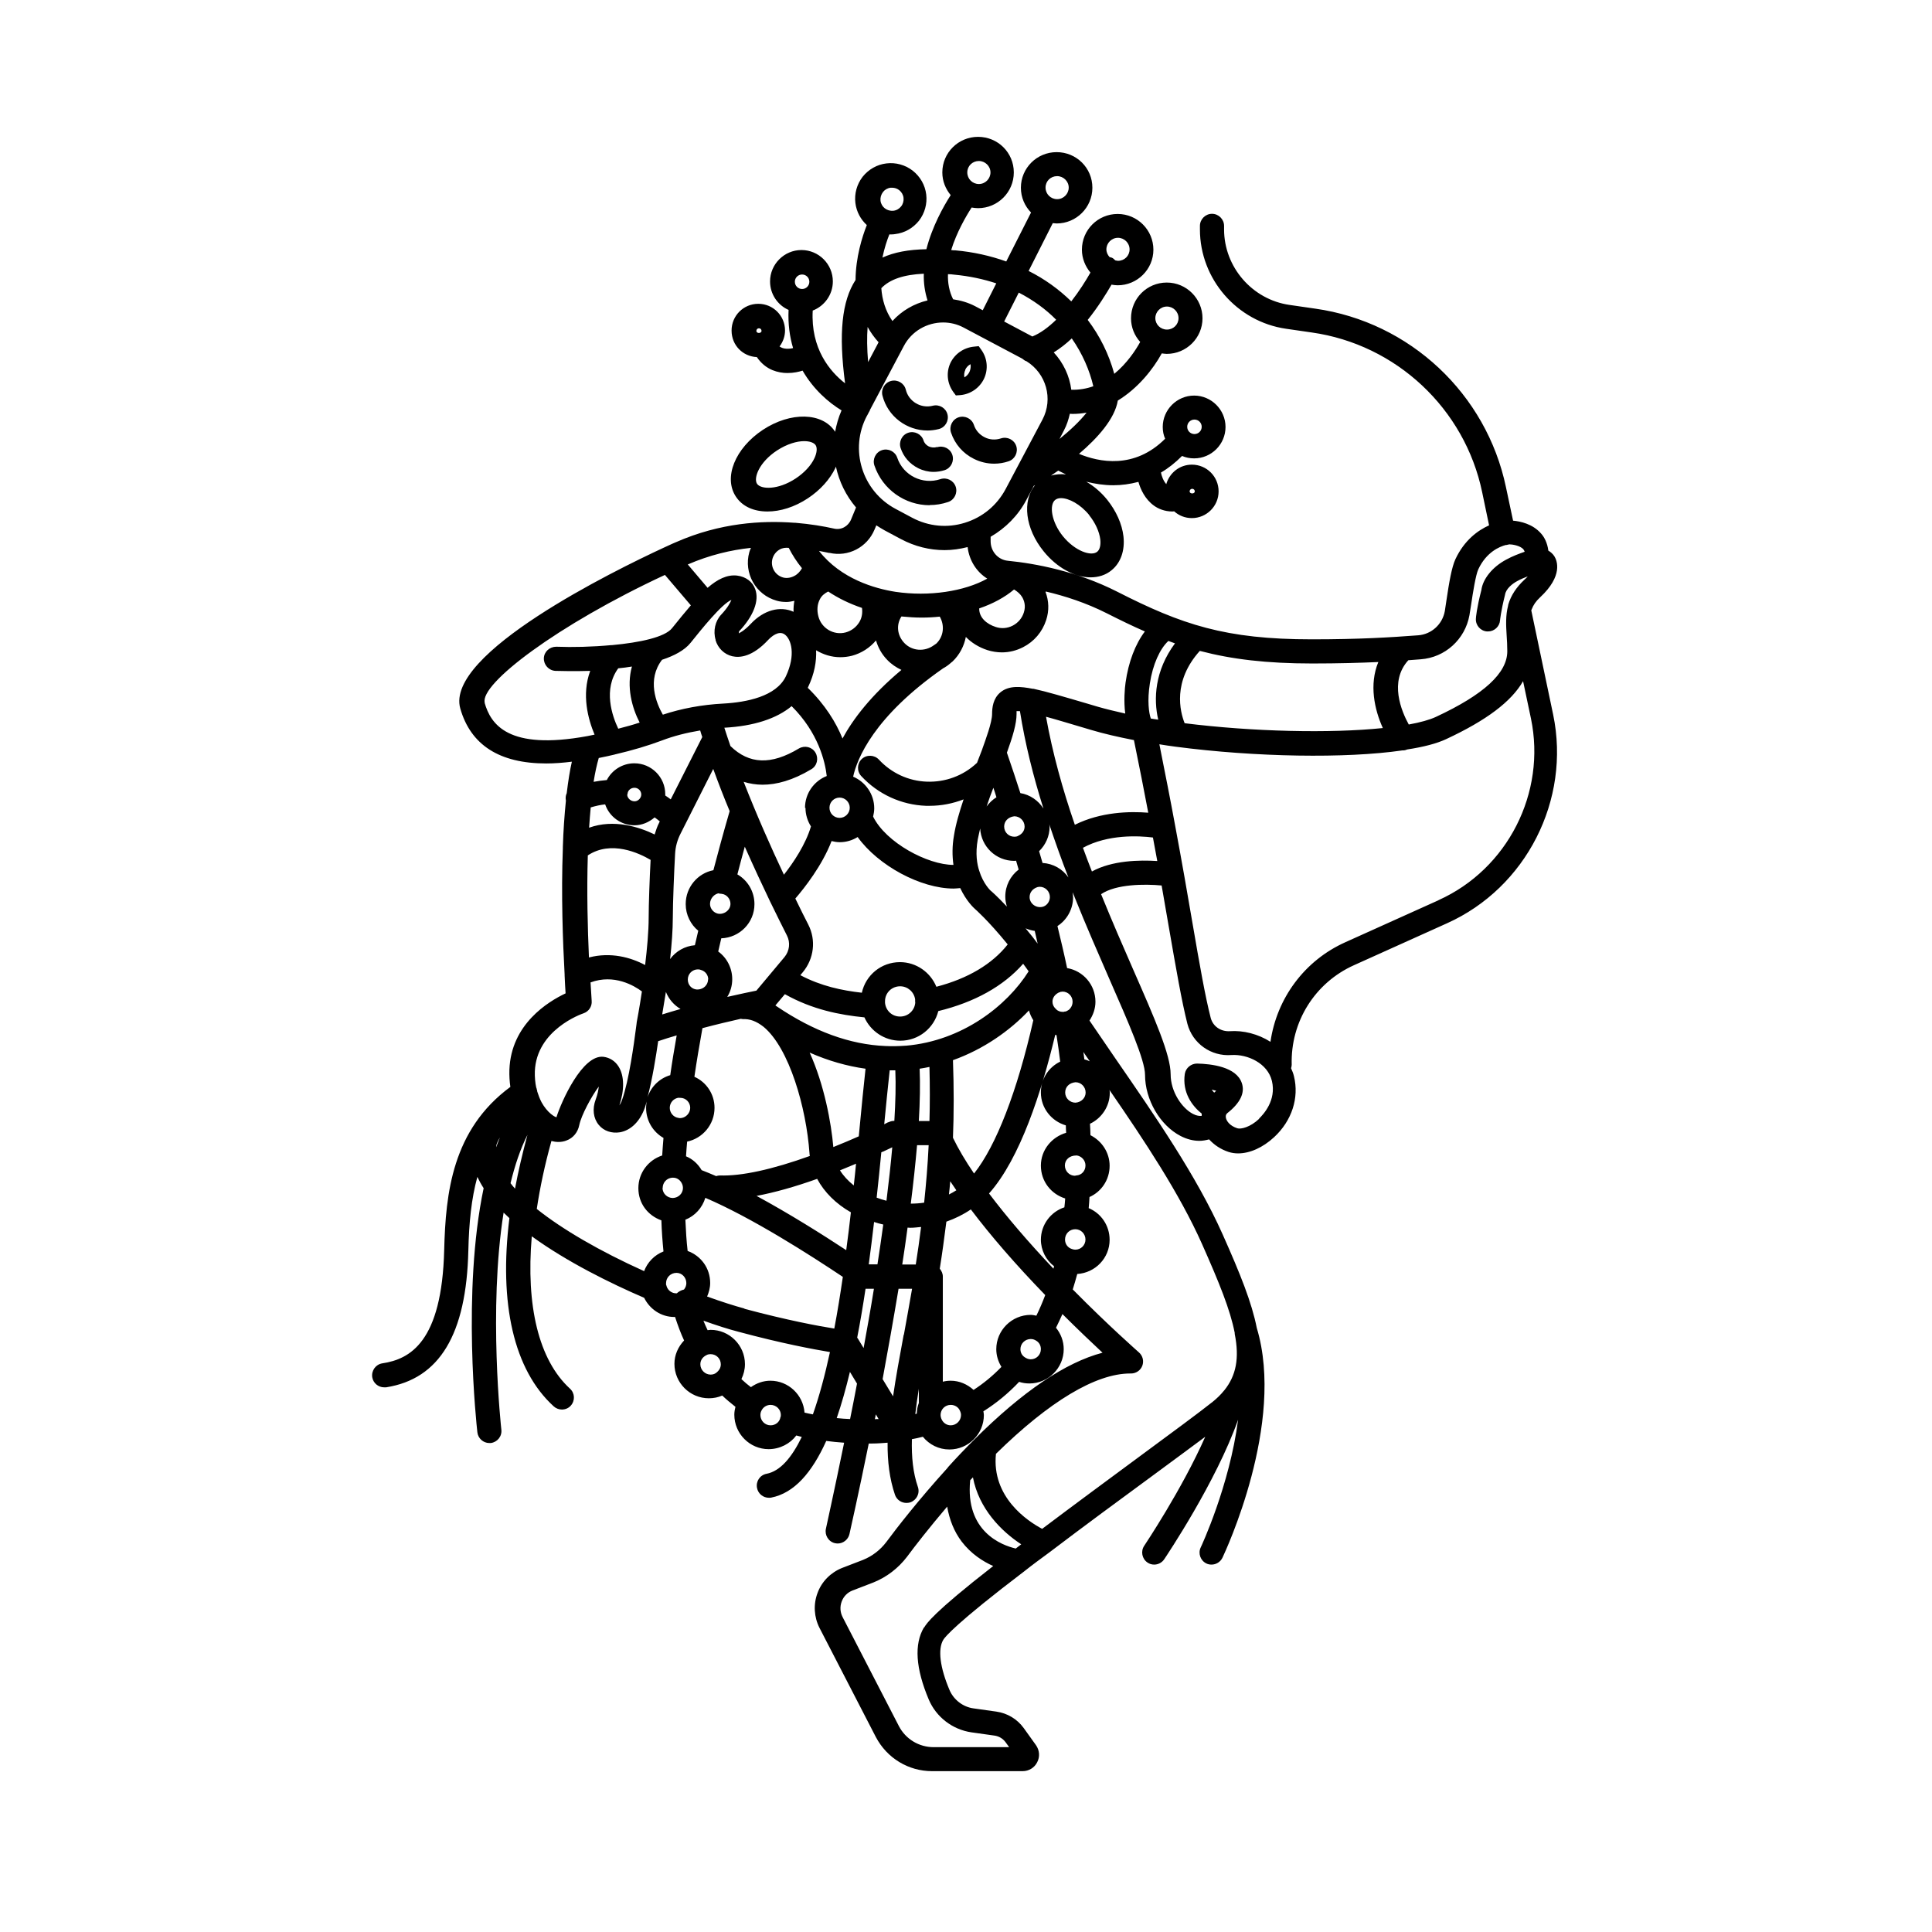 <?xml version="1.0" encoding="UTF-8"?>
<svg id="icons" xmlns="http://www.w3.org/2000/svg" viewBox="0 0 120 120">
  <path d="m57.6,26.74c.23,0,.47-.03.71-.09.4-.1.64-.51.54-.91-.1-.4-.51-.64-.91-.54-.74.19-1.5-.26-1.68-1-.1-.4-.51-.64-.91-.54-.4.1-.64.51-.54.91.33,1.3,1.51,2.17,2.8,2.17Z"/>
  <path d="m60.49,26.39c-.13-.39-.56-.6-.95-.47-.39.13-.6.56-.47.95.24.72.75,1.3,1.42,1.63.4.2.83.3,1.26.3.3,0,.61-.05.9-.15.39-.13.6-.56.47-.95s-.56-.6-.95-.47c-.34.11-.7.09-1.01-.07-.32-.16-.56-.43-.67-.77Z"/>
  <path d="m58.2,27.76c-.17.06-.35.04-.51-.03-.16-.08-.28-.21-.33-.38-.13-.39-.56-.6-.95-.47-.39.13-.6.56-.47.95.18.55.57.99,1.09,1.25.3.15.63.23.96.23.23,0,.47-.04.69-.11.39-.13.6-.56.47-.95-.13-.39-.55-.6-.95-.47Z"/>
  <path d="m57.74,31.37c.38,0,.77-.06,1.15-.19.39-.13.6-.56.47-.95-.13-.39-.56-.6-.95-.47-1.11.37-2.31-.23-2.68-1.33-.13-.39-.56-.6-.95-.47-.39.13-.6.56-.47.95.51,1.51,1.92,2.47,3.43,2.47Z"/>
  <path d="m59.38,24.56l.28-.02c.63-.06,1.19-.45,1.46-1.02.27-.58.21-1.26-.16-1.78l-.17-.24-.29.03c-.64.06-1.2.45-1.47,1.02-.27.58-.2,1.26.17,1.78l.17.23Zm.57-1.59c.07-.15.18-.27.33-.35.03.16,0,.32-.06.47-.07.15-.18.27-.32.35-.03-.16-.01-.32.06-.47Z"/>
  <path d="m95.14,37.84c.1-.26.25-.49.52-.74,1.44-1.34,1.05-2.28.89-2.54-.1-.16-.23-.27-.38-.36-.06-.48-.25-.84-.45-1.06-.52-.6-1.29-.76-1.74-.8l-.44-2.07c-1.21-5.81-5.97-10.27-11.85-11.1l-1.59-.23c-2.32-.33-4.07-2.35-4.07-4.69v-.22c0-.41-.34-.75-.75-.75s-.75.34-.75.75v.22c0,3.08,2.3,5.73,5.35,6.17l1.59.23c5.25.74,9.51,4.73,10.59,9.92l.43,2.06c-.69.31-1.53.91-2.09,2.1-.23.5-.39,1.42-.56,2.57-.04.25-.07.48-.1.66-.15.82-.83,1.44-1.66,1.5-1.72.13-3.65.25-6.61.25-5.36,0-8.06-.91-12.08-2.96-2.5-1.27-5.07-1.75-6.79-1.92-.61-.06-1.07-.58-1.07-1.21v-.28c.93-.54,1.71-1.32,2.22-2.29l.46-.87s.05-.03.08-.05c-.81.98-.62,2.69.53,4.11.84,1.04,1.95,1.62,2.92,1.62.48,0,.94-.14,1.3-.44.57-.46.84-1.23.74-2.11-.09-.77-.45-1.57-1.01-2.27-.39-.48-.83-.85-1.3-1.12.53.13,1.09.22,1.68.22.51,0,1.03-.07,1.56-.21.13.46.41,1.08.97,1.48.25.18.64.36,1.15.36.03,0,.07-.01.1-.01.29.26.67.42,1.1.42.91,0,1.66-.74,1.66-1.66s-.74-1.66-1.66-1.66c-.76,0-1.39.51-1.59,1.21-.18-.2-.29-.5-.33-.72.45-.26.89-.61,1.31-1.03.23.1.48.15.75.15,1.08,0,1.95-.88,1.95-1.95s-.88-1.95-1.95-1.95-1.95.88-1.95,1.95c0,.26.05.51.15.73-1.92,1.92-4.12,1.45-5.35.94,1.15-.98,2.22-2.17,2.41-3.31,1.27-.78,2.19-1.95,2.73-2.93.1.01.21.03.31.03,1.22,0,2.22-.99,2.22-2.21s-.99-2.22-2.22-2.22-2.22.99-2.22,2.22c0,.57.22,1.08.57,1.47-.28.51-.82,1.33-1.61,1.98-.34-1.24-.9-2.36-1.65-3.35.65-.81,1.16-1.64,1.48-2.19.12.02.25.04.38.04,1.22,0,2.22-.99,2.22-2.21s-.99-2.22-2.22-2.22-2.22.99-2.22,2.22c0,.54.21,1.04.53,1.42-.29.51-.7,1.16-1.19,1.79-.77-.75-1.65-1.39-2.65-1.89l1.5-2.97c.08,0,.16.02.24.02,1.22,0,2.22-.99,2.22-2.22s-.99-2.21-2.22-2.21-2.22.99-2.22,2.21c0,.6.24,1.14.63,1.54l-1.54,3.04c-.98-.35-2.04-.59-3.16-.69-.09,0-.17,0-.26-.02.34-1.1.92-2.1,1.27-2.64.13.02.27.04.4.04,1.22,0,2.22-.99,2.22-2.22s-.99-2.21-2.22-2.21-2.22.99-2.22,2.21c0,.54.2,1.02.52,1.41-.45.7-1.15,1.95-1.51,3.36-1.11.02-2.01.19-2.73.52.12-.59.29-1.09.43-1.44.03,0,.06,0,.09,0,.09,0,.18,0,.27-.02.59-.07,1.11-.37,1.48-.83.36-.47.52-1.05.45-1.63s-.37-1.11-.84-1.48c-.47-.36-1.05-.52-1.63-.45-.59.07-1.11.37-1.48.83-.36.47-.52,1.05-.45,1.63.07.55.33,1.02.71,1.37-.29.73-.69,2.01-.7,3.41-.85,1.31-1.06,3.32-.65,6.42-.95-.74-2.14-2.16-2.01-4.52.73-.28,1.25-.99,1.25-1.81,0-1.08-.88-1.95-1.95-1.95s-1.95.88-1.95,1.95c0,.79.47,1.47,1.15,1.77-.04.88.07,1.67.28,2.37-.12.03-.26.05-.42.04-.17-.01-.31-.06-.42-.14.21-.28.34-.62.34-.99,0-.92-.74-1.66-1.66-1.66s-1.66.74-1.66,1.66.7,1.61,1.57,1.65c.25.37.58.65.97.81.32.13.64.18.93.18.4,0,.73-.08.94-.15.67,1.16,1.61,1.98,2.42,2.47-.19.44-.32.89-.4,1.34,0,0,0-.02-.01-.03-.78-1.19-2.75-1.24-4.48-.1-1.72,1.14-2.46,2.96-1.67,4.15.41.62,1.12.92,1.96.92.79,0,1.68-.27,2.51-.82.77-.51,1.37-1.18,1.71-1.89.01-.03.02-.05.03-.08.2.93.62,1.8,1.25,2.54l-.31.75c-.18.43-.62.67-1.07.56-.62-.14-1.44-.28-2.4-.36-.02,0-.04,0-.06,0-2-.15-4.6,0-7.33,1.2-.02,0-.32.14-.8.36,0,0,0,0,0,0-3.04,1.41-13.58,6.57-12.61,9.98.65,2.27,2.44,3.41,5.34,3.41.49,0,1.03-.04,1.59-.11-.13.57-.23,1.22-.32,1.96-.07.15-.08.3-.05.46-.09.9-.16,1.87-.19,2.88,0,.03,0,.05,0,.08-.11,2.86,0,5.84.11,7.84,0,.02,0,.04,0,.06.02.45.04.83.06,1.11-1.08.51-3.39,1.91-3.49,4.75-.01.37.01.72.06,1.06-3.61,2.66-4.02,6.6-4.11,10.12-.14,5.74-2.13,6.79-3.84,7.05-.41.06-.69.45-.63.86.06.37.38.63.74.63.04,0,.08,0,.12,0,3.32-.52,4.99-3.29,5.11-8.5.04-1.72.19-3.23.56-4.57.11.23.24.47.39.7-1.35,6.42-.44,14.7-.39,15.16.04.38.37.67.74.67.03,0,.06,0,.09,0,.41-.05.71-.42.66-.83-.01-.1-.82-7.46.14-13.48.11.11.24.23.36.34-.66,5.31.27,9.43,2.75,11.69.14.13.33.2.51.2.2,0,.41-.08.55-.24.28-.31.26-.78-.05-1.06-1.94-1.78-2.74-5.14-2.37-9.46,2.19,1.59,4.89,2.92,6.98,3.82.35.71,1.06,1.19,1.87,1.19.02,0,.03,0,.05,0,.17.52.35,1.01.56,1.46-.37.39-.6.9-.6,1.45,0,1.18.96,2.14,2.14,2.14.3,0,.58-.06.83-.17.26.25.54.48.82.7-.04.16-.07.32-.07.49,0,1.18.96,2.14,2.13,2.14.7,0,1.34-.34,1.72-.85.11.03.22.06.34.09-.62,1.28-1.34,2.13-2.19,2.29-.41.08-.67.47-.59.88.07.36.38.61.74.61.05,0,.1,0,.14-.01,1.43-.28,2.53-1.55,3.42-3.52.36.05.72.08,1.11.11-.64,3.14-1.12,5.27-1.13,5.34-.09.4.16.81.56.9.06.01.11.02.17.02.34,0,.65-.24.73-.58.06-.27.56-2.48,1.2-5.63.07,0,.15,0,.22,0,.33,0,.65-.03.95-.05-.01,1.17.12,2.24.46,3.24.11.31.4.5.71.5.08,0,.17-.01.25-.04.39-.14.6-.56.46-.96-.3-.87-.4-1.85-.37-2.96.23-.04.45-.09.68-.15.4.49.99.79,1.65.79,1.18,0,2.14-.96,2.14-2.14,0-.08-.02-.15-.03-.23.81-.51,1.55-1.12,2.22-1.83.21.07.42.1.64.1,1.17,0,2.13-.96,2.13-2.13,0-.5-.18-.96-.48-1.33.14-.28.27-.56.4-.85.96.96,1.84,1.79,2.49,2.4-2.29.6-4.96,2.4-7.95,5.38-.57.57-1.12,1.14-1.63,1.71-.02.02-.04.05-.06.08-1.77,1.95-3.14,3.71-3.79,4.59-.38.5-.88.88-1.45,1.11l-1.3.5c-.7.28-1.26.84-1.52,1.55-.27.71-.22,1.5.12,2.17l3.5,6.78c.69,1.31,2.02,2.12,3.49,2.12h5.63c.38,0,.73-.21.9-.55.18-.34.15-.74-.07-1.06l-.76-1.06c-.41-.57-1.02-.93-1.71-1.03l-1.42-.2c-.65-.09-1.22-.53-1.48-1.13-.6-1.41-.74-2.55-.39-3.13.11-.18.78-1.02,5.05-4.27.49-.39,1.01-.77,1.54-1.16,2.12-1.61,4.43-3.31,6.42-4.77,1.24-.91,2.37-1.75,3.26-2.41-1.46,3.3-3.76,6.72-3.79,6.77-.23.34-.14.81.2,1.04.13.09.27.13.42.13.24,0,.48-.12.62-.33.14-.21,3.23-4.81,4.59-8.67-.53,4.1-2.29,7.87-2.32,7.93-.18.37-.02.82.35,1,.1.05.21.07.32.07.28,0,.55-.16.68-.43.16-.34,3.92-8.34,2.13-14.27-.31-1.57-1.01-3.32-2.12-5.81-1.62-3.63-4.18-7.33-6.65-10.91-.55-.8-1.09-1.59-1.62-2.37.23-.35.37-.75.37-1.17,0-1.05-.76-1.92-1.76-2.09-.18-.86-.39-1.74-.6-2.61.59-.38.97-1.05.97-1.78,0-.11-.02-.21-.03-.32.04.1.08.19.12.28,0,0,0,0,0,.01.74,1.84,1.5,3.57,2.17,5.11,1.19,2.71,2.21,5.04,2.21,5.94,0,1.54.93,3.14,2.21,3.8.39.2.78.3,1.17.3.21,0,.4-.04.6-.09.31.34.72.62,1.21.78.19.06.39.09.59.09.73,0,1.54-.36,2.24-1.01,1.1-1.02,1.56-2.44,1.23-3.78-.04-.18-.11-.34-.18-.5.02-.07.04-.14.04-.21-.08-2.67,1.44-5.1,3.87-6.19l5.77-2.6c4.93-2.21,7.7-7.67,6.6-12.96l-1.36-6.48Zm-21.09-7.48c.09,0,.16.07.16.16,0,.17-.32.17-.32,0,0-.09.07-.16.16-.16Zm.14-4.3c.25,0,.45.2.45.45s-.2.45-.45.45-.45-.2-.45-.45.2-.45.45-.45Zm-1.71-7.02c.39,0,.72.32.72.72s-.32.71-.72.71-.72-.32-.72-.71.32-.72.72-.72Zm-3.04-4.27c.39,0,.72.32.72.72s-.32.71-.72.71c-.06,0-.11-.02-.17-.03-.06-.06-.12-.12-.2-.16-.05-.02-.1-.03-.15-.04-.12-.13-.2-.3-.2-.48,0-.39.32-.72.72-.72Zm-3.78-3.83c.39,0,.72.32.72.71s-.32.72-.72.72-.72-.32-.72-.72.32-.71.72-.71Zm-4.86-.94c.39,0,.72.32.72.71s-.32.72-.72.72-.72-.32-.72-.72.32-.71.72-.71Zm-13.82,10.55c0-.09.07-.16.16-.16s.16.07.16.16c0,.17-.32.18-.32,0Zm2.84-2.6c-.25,0-.45-.2-.45-.45s.2-.45.45-.45.45.2.45.45-.2.45-.45.45Zm.77,10.5c-.21.46-.64.92-1.17,1.27-1.11.73-2.16.68-2.4.33-.23-.36.13-1.34,1.24-2.07.63-.41,1.24-.58,1.69-.58.35,0,.61.1.71.25.11.17.08.47-.07.8Zm-19.77,42.8s0-.04,0-.06c.02-.14.1-.32.23-.54-.08.19-.15.39-.23.6Zm1.17,2.58c-.1-.11-.2-.23-.28-.34.27-1.11.61-2.13,1.05-3-.31,1.15-.57,2.26-.77,3.33Zm55.46-32.82c.27-.02.53-.04.79-.06,1.52-.11,2.76-1.24,3.03-2.74.03-.19.07-.42.11-.69.1-.68.28-1.82.44-2.16.5-1.07,1.32-1.41,1.71-1.51.02,0,.03,0,.05,0,.01,0,.02-.01.03-.01.08-.02.14-.03.14-.03h0c.16,0,.67.07.87.31.02.02.05.07.08.15-.34.12-.75.27-1.15.49,0,0,0,0,0,0,0,0,0,0,0,0,0,0,0,0,0,0,0,0,0,0,0,0-.86.46-1.45,1.2-1.54,1.89-.29,1.12-.34,1.71-.34,1.77-.03.41.28.77.69.8.02,0,.04,0,.06,0,.39,0,.72-.3.75-.69,0,0,.04-.51.31-1.59.05-.36.45-.69.78-.86,0,0,0,0,0,0,0,0,0,0,0,0,.2-.11.42-.2.63-.28-.06.07-.13.14-.21.21-.5.47-.83.97-1,1.54,0,0,0,0,0,0s0,0,0,0c0,0,0,0,0,0,0,0,0,0,0,0,0,.02,0,.03-.01.05,0,0,0,.01,0,.02-.16.61-.13,1.21-.09,1.85.02.3.04.63.04.98,0,1.35-1.45,2.69-4.44,4.08-.39.18-.96.34-1.68.47-.45-.82-1.24-2.67-.02-4Zm-12.92-.58c1.98.52,4.14.78,6.98.78,1.64,0,2.95-.04,4.1-.09-.58,1.4-.24,2.95.28,4.1-3.27.34-8.07.23-12.31-.3-.29-.73-.76-2.6.94-4.49Zm-3.11,2.02c.18-1.18.62-2.15,1.15-2.64.13.05.27.1.41.15-1.26,1.7-1.34,3.46-1.04,4.74-.16-.02-.31-.05-.46-.07-.12-.33-.23-1.11-.06-2.18Zm-6.46-5.71c1.19.28,2.49.7,3.78,1.35.83.42,1.61.8,2.37,1.13-.59.78-1.02,1.89-1.2,3.18-.05.34-.12,1.14-.02,1.92-.63-.14-1.2-.28-1.69-.42l-.64-.19c-1.5-.44-2.58-.76-3.37-.93,0,0,0,0-.01,0-.01,0-.03,0-.04,0-.73-.14-1.47-.22-2,.22-.46.38-.52.95-.52,1.35,0,.52-.42,1.64-.59,2.12-.01.03-.02.06-.03.09-.1.27-.21.55-.32.83-.01,0-.02.01-.03.02-.84.78-1.94,1.18-3.08,1.14-1.14-.04-2.2-.53-2.98-1.37-.28-.3-.76-.32-1.06-.04-.3.28-.32.76-.04,1.06,1.05,1.13,2.48,1.79,4.02,1.85.08,0,.15,0,.23,0,.73,0,1.44-.14,2.11-.4-.26.78-.49,1.55-.6,2.26-.11.63-.11,1.24-.03,1.81-1.6,0-4.19-1.38-4.99-3,.04-.17.07-.34.07-.51,0-.88-.54-1.64-1.31-1.97.24-1.1,1.27-3.72,5.59-6.73.17-.09.32-.2.47-.33,0,0,.01,0,.02-.02,0,0,0,0,0,0,.03-.03.07-.05.09-.07.45-.43.72-.97.83-1.53.34.35.79.64,1.34.82.29.09.6.14.9.14.45,0,.9-.11,1.31-.32.69-.35,1.2-.95,1.44-1.69.19-.58.17-1.19-.04-1.74Zm-10.51,37.65c.1-.92.2-1.87.29-2.82.03-.01.07-.03.1-.04.02,0,.05-.02.07-.03.2-.09.36-.17.51-.24-.09,1.06-.22,2.17-.36,3.32-.2-.05-.4-.11-.6-.19Zm.41,1.67c-.11.81-.23,1.64-.36,2.47h-.54c.12-.85.22-1.73.33-2.63.19.06.38.12.58.16Zm.31-6.36s-.09.05-.25.13c.12-1.23.23-2.36.34-3.35.06,0,.12,0,.19,0,.05,0,.1,0,.16,0,.04.91.01,1.98-.06,3.14h-.02c-.12,0-.24.03-.35.09Zm-.17-4.73c-2.21-.09-4.46-.91-6.75-2.46,0,0,0,0,0,0-.03-.02-.06-.04-.09-.06l.59-.7c1.71.96,3.42,1.29,4.94,1.44.38.85,1.24,1.45,2.23,1.45,1.14,0,2.09-.78,2.36-1.84,2.26-.55,4.05-1.55,5.27-2.94.11.14.22.31.34.47-1.35,2.15-4.13,4.32-7.62,4.62,0,0-.01,0-.02,0,0,0,0,0-.01,0-.43.03-.83.04-1.23.02Zm-15.27-20.09c-.42.14-.86.26-1.33.38-.38-.8-.95-2.45,0-3.75.28-.03.57-.06.85-.11-.35,1.26,0,2.55.48,3.48Zm-1.53,1.97s.02,0,.03,0c1.07-.25,2.04-.54,2.89-.86.73-.28,1.53-.48,2.37-.62.04.14.08.27.13.41l-1.96,3.87c-.1-.08-.22-.16-.34-.24,0-.03,0-.05,0-.08,0-1.06-.86-1.92-1.92-1.92-.74,0-1.39.42-1.71,1.04-.27.02-.54.06-.82.11.09-.57.2-1.07.32-1.48.35-.07.68-.14,1.01-.22Zm6.24-7.1c.15.51.54.89,1.04,1.01.48.11,1.26.03,2.23-1.01.18-.19.64-.61,1.02-.35.42.29.71,1.28.08,2.61-.6,1.25-2.44,1.61-3.88,1.69-1.35.07-2.61.31-3.76.69-.41-.72-1-2.17-.05-3.41.76-.25,1.4-.59,1.77-1.05.7-.87,1.93-2.41,2.54-2.67-.08.19-.25.51-.63.91-.38.4-.52,1.02-.35,1.58Zm7.21,12.49c.16.04.33.07.51.07.41,0,.79-.12,1.11-.32,1.28,1.78,3.92,3.2,5.96,3.2.14,0,.28-.02.41-.03.38.81.85,1.24.92,1.3,0,0,.8.69,2.03,2.2-.96,1.22-2.47,2.12-4.43,2.63-.37-.9-1.25-1.53-2.26-1.53-1.17,0-2.13.81-2.37,1.9-1.24-.14-2.53-.41-3.82-1.09l.15-.18c.7-.84.84-2,.34-2.97-.22-.42-.49-.97-.8-1.61.56-.65,1.66-2.04,2.25-3.57Zm-.13-2.07c0-.35.28-.63.63-.63s.63.29.63.63-.28.63-.63.63-.63-.28-.63-.63Zm11.48,3.3s.07-.01.11-.01l.16.55c-.51.39-.83,1-.83,1.68,0,.22.04.42.1.62-.62-.66-.99-.98-1.01-.99,0,0-.46-.42-.71-1.24-.13-.39-.25-1.05-.09-1.94.04-.21.1-.45.15-.68.06,1.12.98,2.01,2.12,2.01Zm-1.72-3.38c.13-.39.27-.78.42-1.16.07.2.13.39.19.59-.24.15-.44.34-.61.57Zm1.09,1.25c0-.32.23-.59.63-.64.35,0,.64.29.64.64,0,.23-.13.45-.39.57-.04.03-.12.06-.25.06-.35,0-.63-.28-.63-.63Zm-5.52,10.9c-.02.5-.43.9-.94.9s-.89-.37-.94-.85c0-.01,0-.03,0-.04,0-.03,0-.05,0-.08.01-.51.42-.91.94-.91.46,0,.86.34.93.81,0,.02,0,.04,0,.06,0,.04,0,.08,0,.11Zm-6.82-12.06c0,.42.13.82.34,1.15-.33,1.12-1.09,2.25-1.68,3-.79-1.67-1.69-3.7-2.5-5.77.36.11.75.18,1.17.18.87,0,1.88-.27,3.03-.96.36-.21.47-.67.26-1.03-.21-.36-.67-.47-1.03-.26-1.73,1.04-3.09.98-4.25-.15-.13-.38-.26-.76-.38-1.14,0,0,0,0,0,0,1.83-.1,3.24-.56,4.18-1.34,1.66,1.65,2.08,3.45,2.18,4.34-.79.31-1.35,1.08-1.35,1.98Zm-5.42,8.92c.06-.27.13-.55.19-.82,1.14-.04,2.06-.97,2.06-2.12,0-.79-.42-1.48-1.06-1.85.14-.54.29-1.11.46-1.72.56,1.26,1.1,2.42,1.57,3.4,0,0,0,0,0,0,.41.85.78,1.58,1.05,2.12.22.43.16.95-.15,1.33l-1.75,2.09c-.34.07-.99.2-1.81.39.2-.32.31-.7.31-1.1,0-.7-.34-1.34-.87-1.72Zm-2.02-2.94c0,.66.31,1.27.78,1.65-.07.3-.14.6-.21.9-.63.05-1.19.38-1.54.86.1-.89.17-1.8.17-2.6,0-.88.08-2.84.14-3.92.02-.45.14-.88.34-1.27l2.03-4.02c.32.88.66,1.76,1.02,2.62-.41,1.41-.73,2.6-1.01,3.67-.98.19-1.72,1.06-1.72,2.1Zm1.39,4.66c0,.35-.27.62-.63.64,0,0-.01,0-.02,0,0,0,0,0,0,0,0,0,0,0,0,0-.02,0-.04,0-.06,0-.32-.03-.55-.29-.55-.62,0-.35.28-.63.63-.63.08,0,.12.01.2.04.27.08.44.32.44.59Zm-1.71,1.85c-.38.11-.76.22-1.14.34.06-.36.14-.84.23-1.4.18.45.5.82.91,1.06Zm2.4-7.16s.02,0,.03,0c0,0,0,0,.02,0,.02,0,.03,0,.05,0,.02,0,.04.01.06.01.3.03.54.31.54.62,0,.45-.51.73-.87.58-.23-.09-.4-.32-.4-.58,0-.35.29-.64.58-.66Zm-4.84-6.17c0,.05-.01.11-.03.16-.05.12-.19.27-.39.27-.24,0-.43-.19-.45-.38,0-.03.01-.07.02-.1.02-.21.21-.36.43-.36.23,0,.42.19.42.42Zm-2.24.63c.26.75.97,1.29,1.82,1.29.47,0,.9-.19,1.25-.49.13.09.24.18.32.25l-.04.08c-.12.23-.2.48-.28.73-.97-.47-2.53-.97-4.07-.42.03-.43.06-.85.1-1.26.3-.09.61-.16.9-.19Zm2.82,3.44c-.06,1.13-.12,2.77-.12,3.57,0,.89-.1,1.95-.22,2.96-.9-.48-2.14-.82-3.49-.47-.08-1.8-.14-4.1-.07-6.34,1.45-.96,3.19-.14,3.9.28Zm.47,11.26c.38-.13.77-.25,1.15-.36-.15.85-.29,1.68-.4,2.47-.67.2-1.19.71-1.41,1.37.3-1.12.53-2.57.66-3.48Zm1.3,3.52s0,0,0,0c0,0,0,0,0,0,0,0,.01,0,.02,0,.02,0,.04,0,.06,0,.34,0,.61.28.61.62s-.29.64-.64.64l-.12-.02c-.29-.05-.51-.32-.51-.62,0-.33.25-.6.57-.63Zm.49,2.72c.97-.2,1.71-1.06,1.71-2.1,0-.86-.51-1.6-1.25-1.93.14-.96.31-1.97.5-3.02.9-.24,1.72-.43,2.38-.58.05,0,.09.02.13.02.43-.02.83.12,1.29.48,0,0,0,0,0,0,1.59,1.32,2.65,5.01,2.85,7.86,0,.06.01.1.02.16-2.31.83-4.24,1.26-5.59,1.21-.08,0-.16.02-.23.04-.31-.13-.61-.26-.9-.37-.23-.39-.56-.69-.97-.86.02-.3.04-.61.07-.92Zm8.09,2.32c.44.82,1.16,1.54,2.09,2.07-.09.77-.18,1.56-.29,2.35-1.49-.98-3.54-2.27-5.57-3.37,1.11-.21,2.37-.56,3.77-1.06Zm1.42-.54c.35-.14.68-.28.99-.41-.04.44-.09.89-.14,1.35-.35-.28-.64-.59-.86-.94Zm-.42-1.44c-.13-1.5-.56-3.86-1.47-5.87,1.16.51,2.32.84,3.47,1-.12,1.08-.24,2.32-.37,3.68-.02.17-.03.35-.05.52-.45.2-.99.43-1.59.67Zm7.26,2.12c.12.18.25.37.38.56-.15.1-.3.18-.46.26.03-.27.06-.54.08-.82Zm.17-2.7c.06-1.51.06-3.12,0-4.82,1.9-.68,3.52-1.82,4.72-3.09.06.22.15.42.27.61-1,4.42-2.31,7.8-3.68,9.52-.54-.79-.98-1.54-1.31-2.22Zm4.95-12.47c-.15-.19-.3-.37-.44-.54.18.08.37.13.57.16.06.26.12.52.18.79-.1-.14-.21-.28-.31-.41Zm-.19-2.48c0-.28.18-.52.49-.62.02,0,.07-.02.14-.02.35,0,.63.29.63.64,0,.29-.21.56-.48.61-.4.08-.78-.22-.78-.61Zm-.57-6.45c-.27-.83-.54-1.66-.84-2.52.36-1,.6-1.79.6-2.4,0-.08,0-.14,0-.18.05,0,.12,0,.21,0,.32,2.02.83,4.06,1.46,6.05-.32-.5-.83-.86-1.44-.96Zm-7.2-9.32c-.47-.49-.52-1.15-.19-1.66.42.04.84.07,1.25.07.38,0,.76-.02,1.13-.06.31.54.25,1.22-.21,1.67-.06.04-.11.08-.16.11-.56.41-1.34.37-1.83-.14Zm6.8-3.34c.21.13.39.28.51.48.12.21.24.54.1.96-.11.35-.36.64-.69.81-.33.17-.71.2-1.06.08-.53-.17-1.03-.56-1.02-1.15.85-.29,1.59-.69,2.17-1.18Zm4.67-4.61h0c.38.47.63,1.02.69,1.5.04.36-.03.64-.19.77-.38.31-1.38-.05-2.12-.95-.74-.91-.87-1.97-.49-2.27.09-.07.21-.11.36-.11.48,0,1.2.37,1.76,1.06Zm-2.37-2.46c.14-.1.29-.2.45-.31.15.08.31.16.48.24-.33-.04-.64-.01-.93.07Zm.52-2.26l.28-.54c.18-.34.29-.69.37-1.04.05,0,.11.01.16.01.31,0,.6-.03.88-.08-.41.52-1.01,1.09-1.7,1.65Zm2.11-3.29c-.42.15-.87.23-1.37.22-.11-.86-.49-1.67-1.09-2.32.4-.25.77-.54,1.12-.87.67.96,1.11,1.99,1.34,2.98Zm-4.64-5.82c.91.47,1.69,1.04,2.33,1.69-.47.46-.98.84-1.48,1.04l-1.75-.93.91-1.8Zm-4-1.11c.96.09,1.82.28,2.61.54l-.84,1.67-.47-.25c-.44-.23-.9-.36-1.37-.43-.24-.48-.34-1.01-.32-1.56.13,0,.25.01.39.03Zm-1.89-.06c-.02.56.06,1.12.23,1.66-.83.2-1.59.63-2.18,1.28-.44-.63-.64-1.34-.69-2.04.53-.55,1.38-.84,2.64-.9Zm-2.54-5.07c.12-.15.29-.25.48-.27.03,0,.06,0,.09,0,.16,0,.31.05.44.15.15.12.25.29.27.48h0c.02.19-.03.38-.15.53-.12.15-.29.25-.48.27-.4.04-.75-.23-.8-.62-.02-.19.03-.38.15-.53Zm-.95,8.38c.18.33.41.65.68.95l-.65,1.23c-.07-.83-.08-1.56-.03-2.19Zm-.03,5.5l.12-.23s.04-.06.05-.09c0,0,0-.01,0-.02l2.11-3.98c.49-.93,1.45-1.46,2.44-1.46.43,0,.87.1,1.28.32l3.64,1.93c.08.07.16.13.26.16,1.22.76,1.67,2.33.99,3.62l-2.29,4.32c-.54,1.01-1.43,1.75-2.53,2.09-1.09.34-2.25.23-3.27-.31l-1.03-.55c-2.09-1.11-2.89-3.71-1.78-5.79Zm-2.34,8.53c1.16.27,2.34-.34,2.8-1.45l.11-.26c.16.11.34.21.51.31l1.03.55c.85.45,1.77.68,2.7.68.48,0,.96-.07,1.43-.19.1.83.55,1.54,1.22,1.96-1.41.79-3.61,1.13-5.7.82-1.28-.2-3.39-.8-4.75-2.54.23.04.46.09.65.13Zm-.59,2.87c.11-.22.3-.36.51-.47.63.42,1.33.76,2.1,1.02.04.3,0,.6-.16.87-.19.32-.49.55-.85.65-.74.2-1.51-.25-1.7-1-.1-.38-.07-.76.1-1.07Zm-.74,5.47c.4-.83.53-1.61.5-2.29.45.27.96.43,1.5.43.24,0,.49-.03.73-.09.59-.16,1.1-.49,1.49-.95.13.44.35.85.7,1.21.26.27.56.47.88.62-1.9,1.59-3.01,3.06-3.66,4.26-.4-.99-1.08-2.1-2.16-3.15,0-.01.01-.02.02-.03Zm-2.21-7.98c.07-.24.23-.45.45-.57.17-.1.37-.12.56-.1.23.45.5.87.82,1.26-.11.22-.28.36-.38.43-.25.16-.54.22-.79.15-.5-.14-.8-.66-.66-1.17Zm-1.34-.66c-.04.09-.08.17-.1.26-.36,1.3.4,2.65,1.7,3.01.2.06.41.08.62.08.16,0,.32-.04.48-.07-.04.22-.06.45-.05.68-.84-.38-1.85-.11-2.65.74-.45.48-.71.56-.74.6-.01-.04,0-.1,0-.12.9-.95,1.27-1.91,1.01-2.62-.17-.47-.58-.78-1.13-.85-.62-.07-1.22.23-1.83.76l-1.23-1.45c1.36-.59,2.69-.9,3.91-1.03Zm-16.53,9.61c-.33-1.16,4.5-4.83,11.19-7.94l1.61,1.89c-.37.43-.76.91-1.17,1.42-.45.56-2,.89-3.72,1.05-.02,0-.03,0-.05,0-1.17.11-2.4.14-3.42.1-.41,0-.76.31-.77.72s.31.76.72.78c.36.01,1.17.03,2.16,0-.55,1.48-.13,3.01.27,3.96-.15.03-.29.06-.44.09-4.94.91-6.01-.74-6.39-2.07Zm3.2,23.92c-.07-.32-.1-.66-.09-1.02.1-2.59,2.9-3.57,3.02-3.61.33-.11.54-.43.51-.77,0,0-.03-.43-.07-1.15,1.46-.54,2.71.2,3.19.56-.16,1.07-.31,1.85-.32,1.9,0,0-.02.2-.07.54-.09.7-.41,3.09-.84,4.29-.05.15-.11.26-.17.35.32-.95.31-1.83-.04-2.4-.22-.36-.56-.57-.95-.62-1.31-.15-2.62,2.79-2.92,3.76-.08-.03-.18-.08-.3-.18,0,0-.02-.01-.03-.02-.22-.18-.43-.44-.59-.73-.12-.23-.2-.45-.27-.67,0-.06-.02-.11-.04-.17,0-.02,0-.05-.02-.07Zm6.69,11.38c-2.75-1.24-5.07-2.59-6.66-3.86.2-1.33.5-2.75.91-4.22.15.04.29.06.44.06.17,0,.34-.03.49-.09.42-.15.71-.51.8-.96.13-.62.75-1.77,1.21-2.39-.02.21-.07.48-.19.8-.22.59-.15,1.17.19,1.58.31.38.8.54,1.31.46.69-.12,1.25-.68,1.55-1.52.04-.12.08-.26.12-.39-.03.13-.04.26-.04.4,0,.79.43,1.49,1.08,1.86-.03.37-.06.73-.08,1.09-.86.28-1.48,1.08-1.48,2.03s.59,1.7,1.43,2c.02.68.07,1.32.13,1.93-.56.22-1,.67-1.21,1.24Zm1.16-5.16c0-.34.25-.61.58-.64.02,0,.04,0,.06,0,0,0,0,0,0,0,0,0,.02,0,.02,0,0,0,0,0,0,0,.24,0,.46.16.56.42.02.06.04.13.04.21,0,.35-.28.62-.63.63-.35,0-.64-.28-.64-.63Zm1.31,6.31c-.13.03-.25.09-.36.17-.03.02-.05.04-.07.06-.29.02-.56-.17-.64-.45,0-.03-.02-.06-.03-.09,0-.03,0-.06,0-.09,0-.35.28-.64.65-.64.34,0,.61.29.61.64,0,.15-.06.29-.15.4Zm2.06,5.13c-.1.1-.24.15-.39.15-.35,0-.64-.29-.64-.64,0-.24.13-.45.38-.57.06-.04.16-.06.26-.06.35,0,.63.28.63.63,0,.18-.07.34-.24.49Zm3.93,2.83s0,0,0,0c0,0,0,0,0,0,0,.01,0,.02,0,.03-.07.26-.31.44-.6.44-.35,0-.63-.29-.63-.64,0-.12.03-.23.11-.35.11-.17.31-.28.52-.28.35,0,.64.28.64.63,0,.07-.01.11-.03.16Zm2.03-.21c-.18-.03-.35-.07-.52-.11-.08-1.1-1-1.98-2.12-1.98-.44,0-.86.15-1.21.4-.2-.15-.4-.32-.59-.5.14-.29.22-.6.22-.93,0-1.17-.96-2.13-2.13-2.13-.07,0-.13.02-.19.02-.09-.2-.18-.38-.26-.59.81.29,1.56.53,2.18.69,2.71.73,4.67,1.09,5.68,1.26-.31,1.43-.66,2.74-1.06,3.87Zm-4.24-6.57c-.63-.17-1.45-.43-2.33-.75.11-.26.19-.54.19-.84,0-.92-.57-1.69-1.4-1.99-.07-.61-.11-1.25-.14-1.94.6-.24,1.05-.74,1.24-1.36,2.9,1.24,6.52,3.56,8.54,4.91-.16,1.09-.33,2.16-.53,3.21-.95-.15-2.9-.51-5.59-1.23Zm6.56,6.86c-.29-.01-.57-.03-.84-.06.3-.87.57-1.83.82-2.87l.44.73c-.14.76-.29,1.5-.43,2.2Zm.83-4.41l-.37-.61s-.02-.02-.03-.03c.19-.97.36-1.98.52-3.04h.52c-.2,1.25-.42,2.48-.64,3.68Zm.7,4.42c.02-.1.04-.2.06-.3l.17.29c-.08,0-.15,0-.23.01Zm1.79-5.25c-.26,1.4-.49,2.66-.66,3.83l-.65-1.07c.33-1.78.67-3.69.99-5.61h.84c-.17,1-.35,1.96-.51,2.86Zm.8,4.91s-.06.01-.08.02c.06-.5.13-1.02.22-1.57v.88s0,0,0,0c-.08.21-.12.43-.13.67Zm-.04-9.27h-.85c.12-.77.23-1.53.33-2.29.06,0,.11.01.17.01.22,0,.45-.03.67-.05-.1.8-.21,1.58-.33,2.33Zm.51-3.84c-.27.04-.55.06-.83.06.16-1.26.29-2.48.39-3.63h.72c-.06,1.25-.16,2.43-.28,3.57Zm.33-5.07h-.66c.07-1.2.09-2.3.05-3.25.21-.03.41-.07.61-.11.03,1.17.03,2.29,0,3.37Zm1.32,18.9c-.26,0-.49-.16-.59-.43-.02-.06-.04-.13-.04-.21,0-.35.28-.63.63-.63.25,0,.48.14.57.36.05.1.07.19.07.27,0,.35-.29.64-.64.64Zm4.97-4.1c-.16,0-.29-.07-.39-.14-.16-.11-.25-.29-.25-.49,0-.35.29-.63.64-.63.12,0,.23.03.35.11.18.11.28.3.28.52,0,.35-.28.63-.63.63Zm.35-2.71c-.12-.02-.23-.05-.35-.05-1.18,0-2.14.96-2.14,2.13,0,.4.12.77.32,1.1-.53.55-1.1,1.02-1.73,1.43-.39-.35-.88-.57-1.42-.57-.17,0-.33.02-.49.06v-6.53c0-.19-.08-.35-.19-.49.15-.93.28-1.9.41-2.92.54-.19,1.05-.44,1.52-.76,1.23,1.63,2.77,3.41,4.62,5.32-.17.45-.35.87-.55,1.28Zm.28-4.73c0,.67.32,1.28.82,1.66-.01.05-.03.1-.04.15-1.58-1.67-2.92-3.24-4-4.67,1.94-2.18,3.27-6.34,4.11-9.85.03,0,.05.01.08.01.09.59.17,1.14.23,1.65-.72.35-1.2,1.07-1.2,1.92,0,.97.66,1.78,1.55,2.04,0,.15.01.31.02.46-.89.26-1.57,1.06-1.57,2.04s.64,1.77,1.51,2.04c-.01.18-.03.37-.05.55-.85.28-1.46,1.08-1.46,2.02Zm2.21-5.22h.03c.3.05.53.31.53.62,0,.33-.23.59-.55.62-.03,0-.07,0-.1.02-.35,0-.63-.29-.63-.64s.28-.62.71-.62Zm-.71,5.22c0-.36.28-.64.64-.64.35,0,.63.29.63.64s-.28.63-.63.63c-.06,0-.12-.01-.21-.04-.26-.08-.43-.31-.43-.59Zm-8.76,24.09c-.62,1.04-.52,2.55.3,4.49.46,1.08,1.47,1.86,2.65,2.03l1.42.2c.29.04.54.19.71.43l.21.29h-4.69c-.91,0-1.74-.5-2.16-1.31l-3.5-6.78c-.15-.3-.17-.64-.05-.96.12-.32.36-.56.67-.68l1.3-.5c.82-.33,1.54-.88,2.09-1.6.48-.65,1.36-1.78,2.49-3.11.14.81.43,1.55.9,2.17.58.76,1.31,1.23,1.96,1.52-3.75,2.92-4.14,3.57-4.29,3.82Zm5.69-4.9c-.86-.2-3.14-1.05-2.82-4.24.05-.06.12-.12.17-.18.37,1.95,1.76,3.35,3,4.16-.12.09-.24.18-.35.27Zm5.85-28.32c0-.06-.01-.11-.02-.16,2.19,3.18,4.35,6.43,5.75,9.57,1.07,2.41,1.75,4.08,2.03,5.52,0,0,0,.02,0,.03,0,0,0,.02,0,.03.3,1.51.09,2.59-.65,3.51,0,0-.02.01-.02.02-.2.25-.44.48-.7.69-.83.66-2.54,1.92-4.52,3.38-1.88,1.39-4.04,2.98-6.07,4.51-.91-.48-3.15-1.97-2.87-4.66,3.32-3.26,6.2-4.99,8.34-4.99.02,0,.03,0,.05,0,.31,0,.59-.19.7-.48.11-.29.03-.62-.21-.83-.02-.02-1.87-1.64-4.11-3.91.1-.32.19-.63.28-.96,1.12-.07,2.01-.99,2.01-2.12,0-.89-.53-1.65-1.3-1.97.02-.23.04-.46.05-.69.74-.33,1.25-1.07,1.25-1.94,0-.82-.48-1.54-1.19-1.9,0-.23-.02-.47-.03-.71.72-.34,1.23-1.08,1.23-1.92Zm-1.24-1.94c-.11-.05-.22-.09-.34-.12-.02-.15-.04-.3-.06-.46.13.19.26.39.4.58Zm-.26,1.94c0,.32-.25.6-.63.63-.35,0-.64-.28-.64-.63s.25-.6.64-.64c.35,0,.63.29.63.64Zm-1.57-6.26s.03,0,.05,0c0,0,.01,0,.02,0,0,0,0,0,0,0,0,0,0,0,0,0,.02,0,.03,0,.06-.01.35,0,.63.28.63.63,0,.28-.17.45-.23.5-.09.06-.16.1-.23.11,0,0,0,0-.01,0,0,0,0,0,0,0,0,0,0,0,0,0-.03,0-.05,0-.08.02h-.06c-.18,0-.31-.07-.39-.14-.02-.03-.04-.05-.07-.07-.11-.11-.18-.26-.18-.42,0-.22.12-.42.35-.55.05-.03.1-.05.15-.05Zm-1.11-8.01l-.21-.72c.4-.39.65-.93.65-1.5,0-.06-.01-.11-.02-.17.38,1.12.77,2.23,1.19,3.3-.36-.52-.94-.86-1.61-.9Zm2.01-2.36c-.76-2.2-1.39-4.47-1.79-6.71.6.16,1.32.38,2.2.64l.64.19c.74.22,1.6.42,2.62.62.33,1.62.63,3.12.89,4.51-1.13-.09-2.94-.06-4.56.75Zm.5,1.43c1.56-.85,3.47-.75,4.35-.64.09.5.18.99.27,1.46-1.1-.07-2.81-.04-4.06.65-.19-.49-.38-.98-.56-1.48Zm8.16,15.21c-.05-.05-.11-.12-.16-.19.1.02.2.05.28.07-.03.03-.07.07-.12.11Zm2.79,1.62c-.56.53-1.14.66-1.36.59-.46-.15-.67-.44-.71-.66-.03-.18.06-.25.09-.28.8-.63,1.11-1.26.9-1.87-.34-1.01-1.89-1.19-2.78-1.21-.37,0-.7.27-.76.64-.17,1.15.45,1.99,1.05,2.47,0,.04,0,.09,0,.14-.14.01-.31,0-.54-.12-.68-.35-1.39-1.37-1.39-2.46,0-1.21-.98-3.44-2.34-6.54-.62-1.41-1.3-2.98-1.98-4.65.92-.63,2.71-.64,3.76-.54.16.9.3,1.75.44,2.54.47,2.71.81,4.67,1.16,6.05.32,1.22,1.47,2.04,2.74,1.94,1.01-.06,2.25.52,2.51,1.61.29,1.21-.54,2.09-.8,2.34Zm11.13-13.57l-5.77,2.6c-2.55,1.14-4.27,3.49-4.66,6.19-.77-.49-1.69-.72-2.53-.66-.56.03-1.04-.3-1.18-.82-.34-1.32-.68-3.25-1.14-5.93-.3-1.76-.65-3.77-1.08-6.07,0,0,0,0,0,0-.28-1.53-.61-3.19-.97-5,.34.05.66.11,1.01.15,4.95.65,10.58.74,14.08.23.01,0,.03,0,.04,0,.09,0,.18-.02.27-.06,1.04-.16,1.83-.37,2.41-.64,2.51-1.17,4.05-2.33,4.78-3.6l.49,2.32c.96,4.61-1.45,9.35-5.74,11.28Z"/>
</svg>